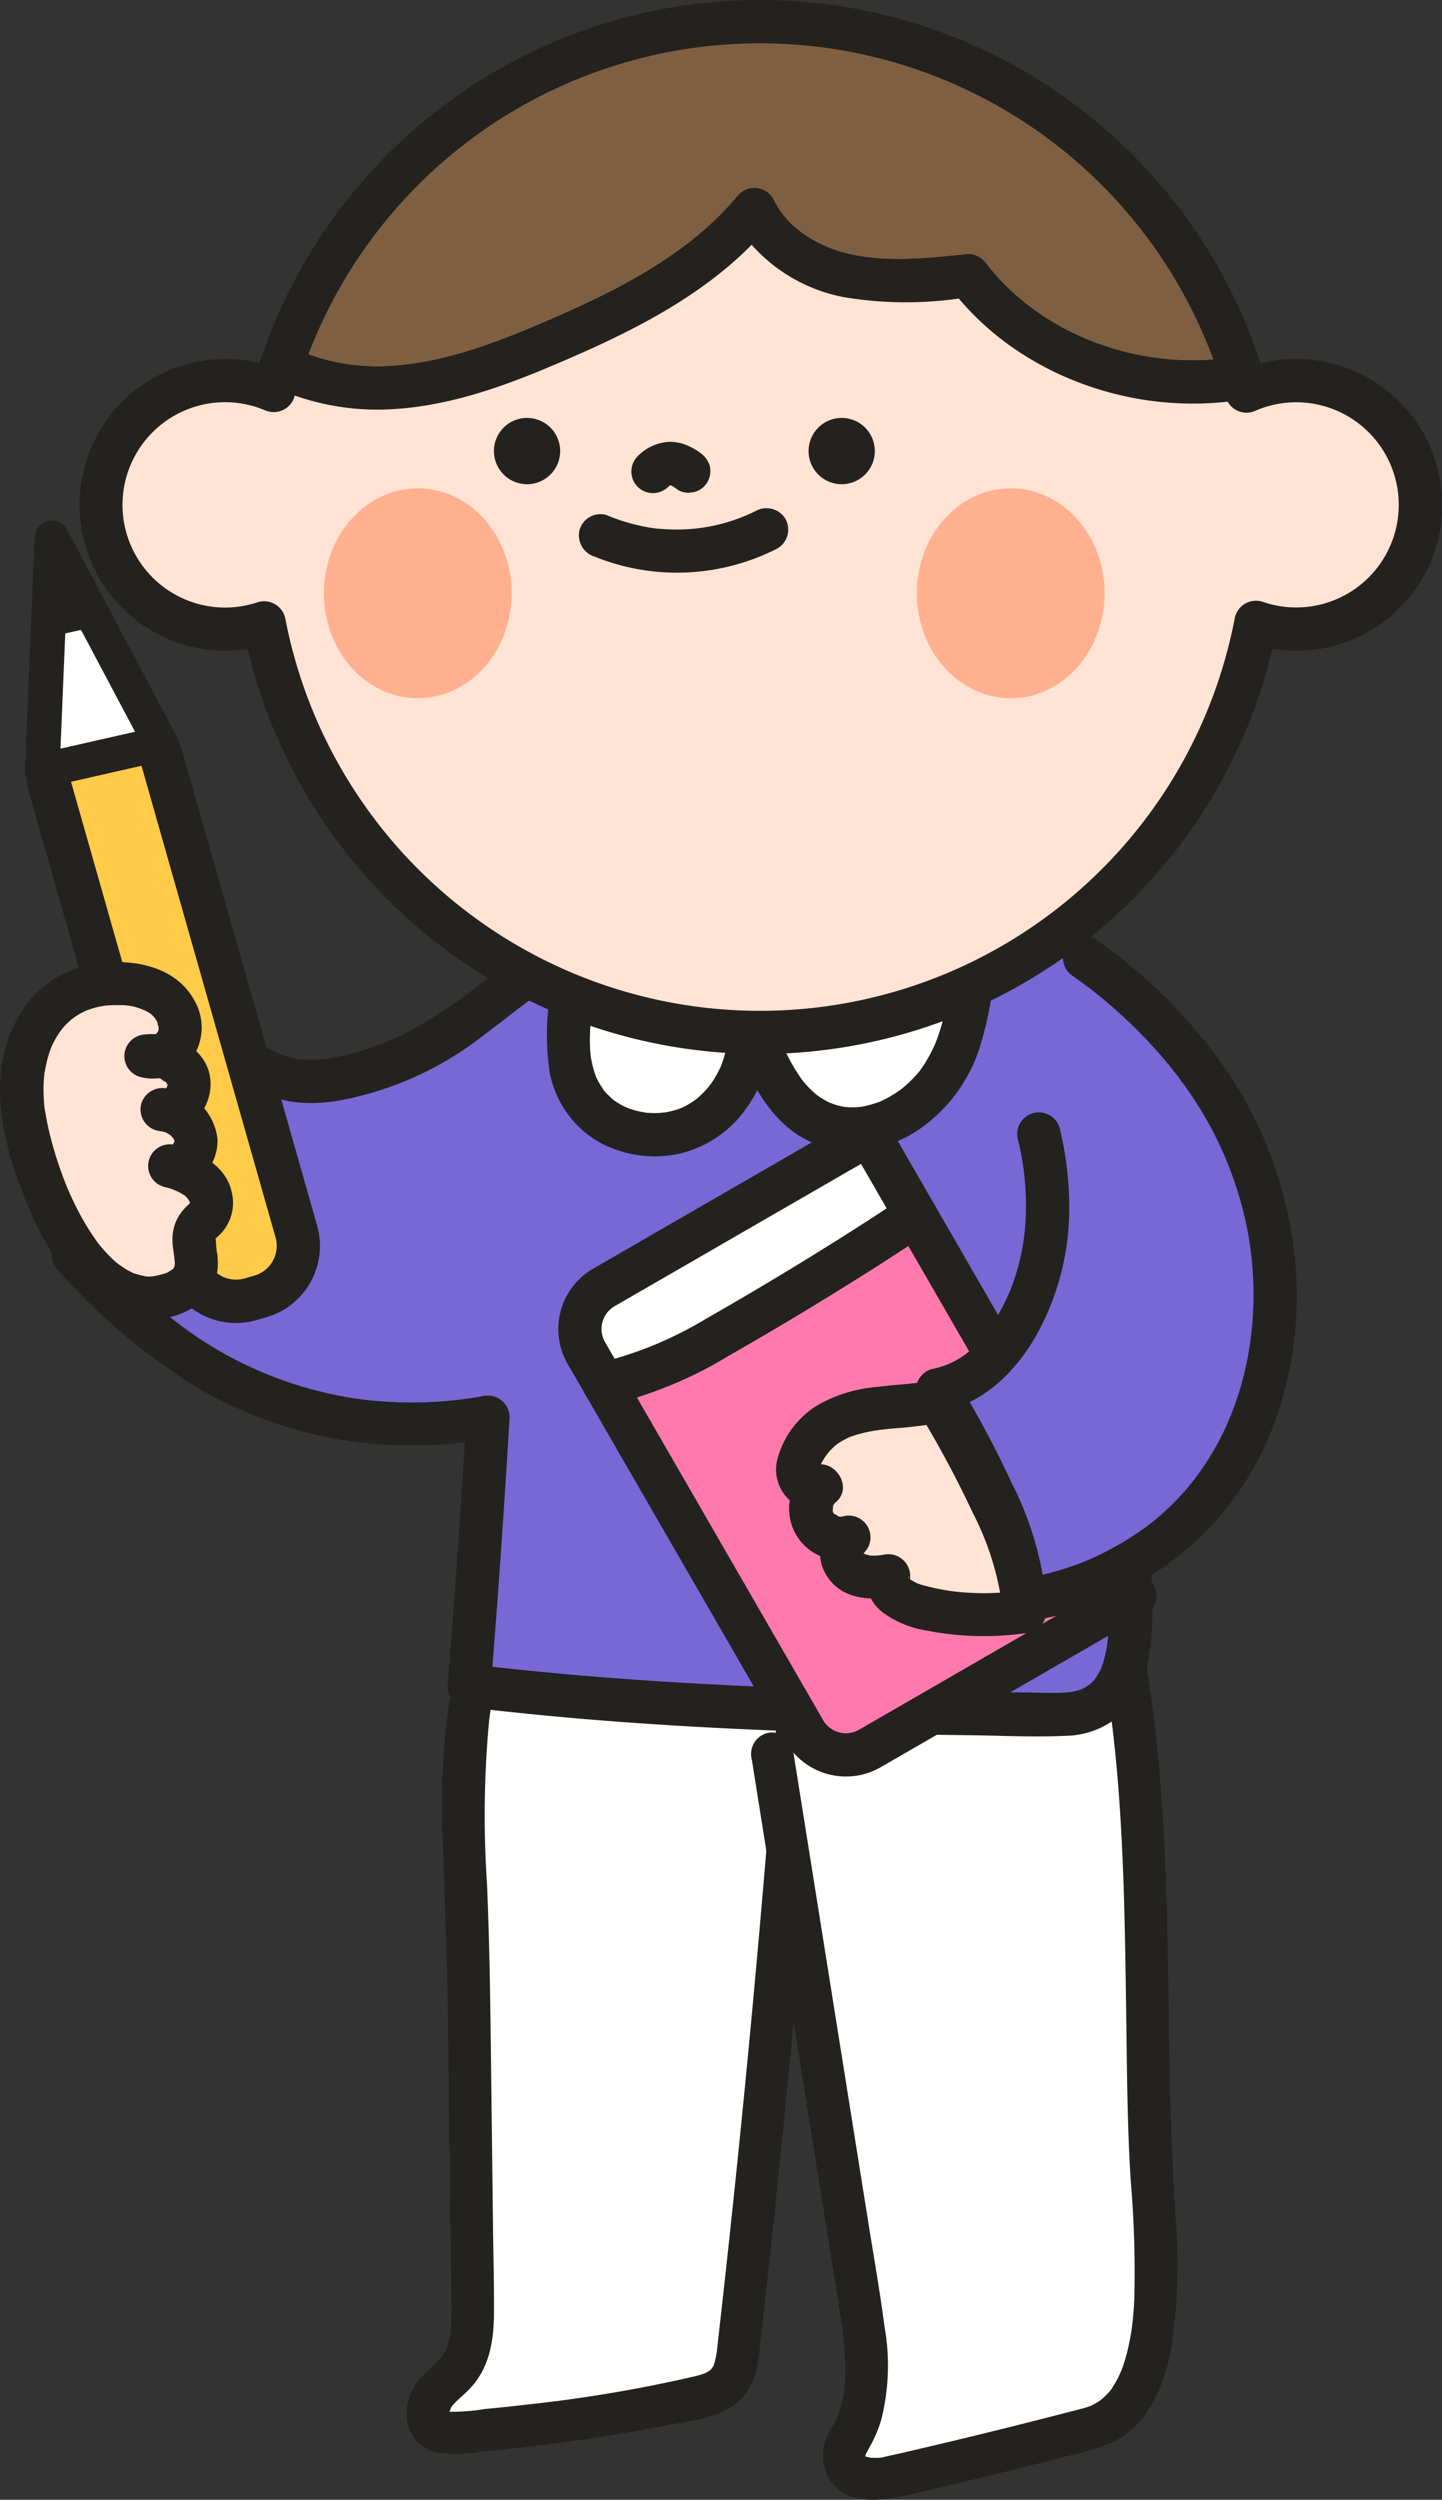 <svg xmlns="http://www.w3.org/2000/svg" width="124.988" height="216.56" viewBox="0 0 124.988 216.56">
  <rect x="0" y="0" width="124.988" height="216.56" fill="#333333" stroke="none"/>
  <g id="그룹_599" data-name="그룹 599" transform="translate(-1838.451 -349.123)">
    <path id="패스_1452" data-name="패스 1452" d="M1879.6,494.556c-1.744,8.034-.629,16.977-.53,25.2q.174,14.484.347,28.967c.022,1.933-.005,4.038-1.126,5.549-.628.846-1.537,1.409-2.167,2.255s-.878,2.222-.118,2.932a2.494,2.494,0,0,0,1.961.41,156.638,156.638,0,0,0,20.644-2.989,4.752,4.752,0,0,0,3.056-1.536,5.59,5.59,0,0,0,.764-2.649q3.09-26.97,5.135-54.062" fill="#fff"/>
    <path id="패스_1453" data-name="패스 1453" d="M1877.822,494.068a61.966,61.966,0,0,0-.978,14.846c.151,5,.372,9.98.431,14.979q.1,7.973.191,15.944.047,3.956.1,7.911c.014,1.11.039,2.22-.052,3.328-.032.378-.017.179-.005.092-.018.127-.04.254-.066.379a6.742,6.742,0,0,1-.185.737c-.036.119-.075.239-.122.354.034-.084.132-.233-.041.074-.061.107-.125.216-.183.324-.033.053-.067.1-.1.157.081-.086.079-.083-.005.012-.724.909-1.715,1.537-2.361,2.526a4.522,4.522,0,0,0-.64,3.428,3.336,3.336,0,0,0,2.632,2.472,14.054,14.054,0,0,0,3.8-.123c5.26-.483,10.5-1.221,15.686-2.217,2.214-.425,4.981-.633,6.7-2.255a5.694,5.694,0,0,0,1.547-3.5c.173-1.281.305-2.569.449-3.855q.886-7.89,1.683-15.788,1.582-15.681,2.813-31.4.15-1.934.3-3.868a1.847,1.847,0,0,0-1.842-1.832,1.882,1.882,0,0,0-1.843,1.832q-1.141,15.113-2.608,30.2-.74,7.6-1.561,15.193-.405,3.735-.829,7.467c-.056.494-.125,1.213-.181,1.562,0,.005-.076.4-.113.551-.031.128-.069.256-.11.382-.169.514.064-.071-.09.187-.024.04-.259.349-.125.2s-.127.1-.157.132c-.159.141,0-.006.029-.023-.1.061-.2.114-.3.176-.268.171-.13.073-.036.033-.106.046-.222.082-.331.118-.224.074-.452.135-.682.191a121.056,121.056,0,0,1-14.462,2.435q-1.846.218-3.7.389a16.839,16.839,0,0,1-3.379.23c.347.04.041.005-.014-.027.083.048.145.086.226.139.019.012.245.327.013.01.013.017.117.287.052.085-.006-.025-.013-.049-.019-.075.022.206.031.239.025.1,0,0,.041-.423,0-.159-.035.217.021-.055.03-.08.024-.074.223-.48.053-.182l.12-.212c.134-.241-.168.186.031-.059a5.662,5.662,0,0,1,.471-.5c.4-.385.826-.739,1.2-1.15,1.6-1.761,1.963-4.048,1.982-6.343.022-2.482-.052-4.969-.081-7.452q-.091-7.606-.183-15.213c-.058-4.87-.132-9.73-.338-14.6a88.106,88.106,0,0,1,.186-14.18c.114-.956.3-2.054.531-3.117a1.842,1.842,0,0,0-3.553-.975" fill="#24221e"/>
    <path id="패스_1454" data-name="패스 1454" d="M1905.387,501.04l7.6,47.621c.606,3.8,1.155,7.989-.615,11.3a4.286,4.286,0,0,0-.772,2.061c.05,1.839,2.386,2.088,3.987,1.724q8.674-1.971,17.3-4.237c7.651-2.01,5.6-16.485,5.328-23.152-.649-15.739.285-32.748-3.254-47.957" fill="#fff"/>
    <path id="패스_1455" data-name="패스 1455" d="M1903.611,501.527q3.011,18.879,6.022,37.761.748,4.689,1.495,9.38c.235,1.465.407,2.5.52,3.946.049.625.078,1.253.075,1.88q0,.516-.034,1.03c-.009.137-.02.272-.033.408,0,0-.074.606-.031.318a10.592,10.592,0,0,1-.475,1.94,3.191,3.191,0,0,1-.237.574c-.164.334-.359.651-.526.983a3.987,3.987,0,0,0,.083,4.361c1.691,2.2,4.686,1.614,7.008,1.079q4.573-1.05,9.125-2.184,2.278-.567,4.551-1.154a21.482,21.482,0,0,0,3.624-1.1c3.2-1.467,4.658-5.08,5.224-8.324a49.562,49.562,0,0,0,.323-11.452q-.4-6.663-.51-13.327c-.2-11.9-.128-23.887-2.246-35.642q-.369-2.055-.841-4.092a1.842,1.842,0,0,0-3.553.976c2.544,11,2.712,22.428,2.879,33.772.076,5.1.083,10.219.4,15.312a93.547,93.547,0,0,1,.314,10.36c-.023.451-.052.9-.092,1.348-.018.209-.038.419-.061.629-.017.156-.1.813-.036.336a20.83,20.83,0,0,1-.49,2.475c-.1.384-.22.763-.355,1.138-.062.171-.135.338-.2.51.178-.5-.04.075-.107.21a8.818,8.818,0,0,1-.538.946,2.116,2.116,0,0,1-.289.41c.4-.349-.019.01-.132.135s-.251.261-.384.383c-.071.066-.473.388-.228.2s-.184.121-.257.166c-.155.1-.317.181-.478.269-.445.241.31-.085-.177.081-.166.055-.329.11-.5.157-.714.2-1.436.376-2.154.562q-4.428,1.145-8.875,2.212-2.223.534-4.448,1.049c-.691.159-1.385.308-2.074.47-.12.028-.431.035.007.005-.1.007-.19.018-.285.023-.242.013-.48,0-.721-.007-.425-.01.22.1,0,0a2.917,2.917,0,0,0-.334-.079c-.085-.024-.169-.054-.252-.085.413.15.137.062.037-.012-.214-.16.322.31.034.023-.1-.1-.122-.221.059.089-.161-.275.023.052.025.1-.014-.379-.1.324-.026-.056.121-.642-.077.157.04-.206.1-.322-.191.314.089-.215.144-.27.3-.533.437-.8a11.915,11.915,0,0,0,.823-2.007,19.218,19.218,0,0,0,.3-8.058c-.394-3.026-.928-6.035-1.408-9.048q-2.916-18.279-5.831-36.558-.364-2.285-.728-4.57a1.857,1.857,0,0,0-2.266-1.28,1.878,1.878,0,0,0-1.287,2.255" fill="#24221e"/>
    <path id="패스_1456" data-name="패스 1456" d="M1936.313,482.3a143.293,143.293,0,0,0-6.405-44.023c-1.642-5.3-1.717-10.74-3.655-15.909a112.113,112.113,0,0,0-17.351,3.994c-3.635,1.2-7.466,1.032-11.206,1.7a33.119,33.119,0,0,0-11.732,4.336c-3.468,2.159-6.443,5.059-9.987,7.09-3.51,2.012-9.584,4.386-13.629,2.815a24.012,24.012,0,0,1-6.906-4.46,45.7,45.7,0,0,1-10.674,19.965,49.7,49.7,0,0,0,13.119,10.7,35.249,35.249,0,0,0,22.859,3.375q-.7,11.631-1.623,23.282c16.986,2.036,34.128,2.394,51.2,2.474,7.773.036,5.921-9.424,5.991-15.34" fill="#7868d6"/>
    <path id="패스_1457" data-name="패스 1457" d="M1938.188,482.3a147.161,147.161,0,0,0-1.821-24.538q-.945-5.969-2.389-11.845-.693-2.812-1.5-5.6c-.553-1.908-1.166-3.79-1.587-5.734-.919-4.249-1.315-8.615-2.829-12.718a1.947,1.947,0,0,0-2.308-1.309,120.442,120.442,0,0,0-15.651,3.454c-1.275.39-2.526.834-3.834,1.1a32.425,32.425,0,0,1-3.623.491,54.543,54.543,0,0,0-7.933,1.174,35.435,35.435,0,0,0-7.383,2.705,39.335,39.335,0,0,0-6.307,4.137,53.437,53.437,0,0,1-6.129,4.324c-.847.48-1.722.9-2.609,1.3-.339.154-.14.063-.063.03-.117.049-.233.1-.349.143q-.352.143-.71.275c-.542.2-1.092.387-1.646.551-.586.173-1.179.323-1.778.445-.157.031-.313.061-.47.088-.041.007-.517.085-.31.054s-.17.02-.215.025c-.154.016-.307.031-.462.042a11.418,11.418,0,0,1-1.793,0c-.116-.01-.232-.021-.347-.036.276.036.058,0-.093-.027a7.347,7.347,0,0,1-.734-.182,7.723,7.723,0,0,1-1.5-.64c-.61-.31-1.2-.653-1.78-1.019a23.8,23.8,0,0,1-3.265-2.48,1.9,1.9,0,0,0-3.134.827,44.058,44.058,0,0,1-10.192,19.138,1.92,1.92,0,0,0,0,2.651,53.307,53.307,0,0,0,12.46,10.421,36.854,36.854,0,0,0,15.944,4.74,38.033,38.033,0,0,0,9.4-.6l-2.374-1.808q-.7,11.649-1.623,23.282c-.088,1.094.938,1.763,1.875,1.875,11.513,1.374,23.1,1.989,34.688,2.263q4.315.1,8.628.149c2.77.032,5.58.183,8.347.053a7.39,7.39,0,0,0,4.972-1.992,8.48,8.48,0,0,0,2.15-4.253c.773-3.612.245-7.309.28-10.961a1.875,1.875,0,0,0-3.75,0c-.03,3.068.321,6.131-.006,9.194-.037.34.008-.062.016-.109-.014.085-.026.17-.039.255-.031.189-.065.376-.1.563a10.344,10.344,0,0,1-.262,1.01c-.047.15-.107.3-.155.448-.121.378.156-.3.033-.073-.036.067-.063.139-.1.208a9.2,9.2,0,0,1-.483.818c-.172.277.093-.11.094-.117a.846.846,0,0,1-.142.167c-.113.12-.225.239-.347.349-.054.05-.116.093-.167.144-.161.166.324-.193.115-.091-.149.073-.285.19-.432.27-.187.1-.459.2-.083.062-.175.063-.347.129-.526.18s-.338.083-.508.121c-.067.015-.36.072-.089.022.294-.055-.112.01-.175.015-1.227.1-2.485.021-3.715.012q-2.1-.015-4.189-.037-4.191-.045-8.38-.134c-5.59-.124-11.177-.322-16.758-.644-6.32-.364-12.63-.891-18.917-1.642L1881,495.17q.933-11.633,1.623-23.282a1.9,1.9,0,0,0-2.373-1.808,34.185,34.185,0,0,1-7.531.514,33.234,33.234,0,0,1-3.515-.325,33.563,33.563,0,0,1-16.82-7.714,64.46,64.46,0,0,1-6.288-6.069v2.651a47.988,47.988,0,0,0,11.157-20.792l-3.134.828a26.109,26.109,0,0,0,6.549,4.443,11.576,11.576,0,0,0,3.563,1.013,13.6,13.6,0,0,0,3.478-.139,28.546,28.546,0,0,0,12.55-5.6c2.092-1.545,4.087-3.225,6.278-4.635a27.989,27.989,0,0,1,6.628-3.134,36.111,36.111,0,0,1,7.408-1.568,46.892,46.892,0,0,0,8.16-1.176c2.974-.847,5.894-1.787,8.914-2.469s6.058-1.228,9.107-1.731l-2.307-1.31c1.34,3.623,1.81,7.456,2.53,11.229.738,3.873,2.054,7.6,3.033,11.414a140.281,140.281,0,0,1,3.944,23.262q.563,6.748.486,13.529a1.875,1.875,0,0,0,3.75,0" fill="#24221e"/>
    <path id="패스_1458" data-name="패스 1458" d="M1917.809,454.393c-5.343,3.59-12.109,7.7-17.239,10.613a31.178,31.178,0,0,1-9.785,3.949l17.388,30.118a4.159,4.159,0,0,0,5.681,1.522l22.972-13.263Z" fill="#ff79ac"/>
    <path id="패스_1459" data-name="패스 1459" d="M1911.785,503.026a6.039,6.039,0,0,1-5.236-3.016l-17.388-30.117a1.875,1.875,0,0,1,1.3-2.785,29.548,29.548,0,0,0,9.179-3.732c4.484-2.547,11.335-6.653,17.12-10.539a1.876,1.876,0,0,1,2.67.619l19.017,32.939a1.875,1.875,0,0,1-.687,2.561l-22.972,13.263a6,6,0,0,1-3.007.807m-18.121-32.834,16.133,27.943a2.285,2.285,0,0,0,3.12.836l21.348-12.325-17.081-29.586c-5.477,3.6-11.57,7.237-15.688,9.576a38.648,38.648,0,0,1-7.832,3.556" fill="#24221e"/>
    <path id="패스_1460" data-name="패스 1460" d="M1917.809,454.393l-4.042-7L1890.8,460.657a4.159,4.159,0,0,0-1.523,5.681l1.512,2.617a31.178,31.178,0,0,0,9.785-3.949c5.13-2.914,11.9-7.023,17.239-10.613" fill="#fff"/>
    <path id="패스_1461" data-name="패스 1461" d="M1890.784,470.83a1.873,1.873,0,0,1-1.623-.938l-1.512-2.617a6.041,6.041,0,0,1,2.209-8.242l22.972-13.263a1.874,1.874,0,0,1,2.561.686l4.041,7a1.875,1.875,0,0,1-.578,2.494c-5.87,3.945-12.816,8.107-17.359,10.687A32.917,32.917,0,0,1,1891.1,470.8a1.929,1.929,0,0,1-.32.027m22.3-20.875-21.348,12.325a2.282,2.282,0,0,0-.836,3.12l.83,1.438a32.755,32.755,0,0,0,7.916-3.463c4.112-2.335,10.216-5.982,15.662-9.568Z" fill="#24221e"/>
    <path id="패스_1462" data-name="패스 1462" d="M1888.233,434.356c-.616,3.41-1.1,7.223.858,10.081,2.08,3.036,6.638,3.847,9.847,2.047a9.464,9.464,0,0,0,4.4-9.415c1.225,3.757,2.854,7.961,6.532,9.406,3.771,1.481,8.2-.835,10.356-4.268s2.528-7.664,2.6-11.715" fill="#fff"/>
    <path id="패스_1463" data-name="패스 1463" d="M1886.425,433.857a21.778,21.778,0,0,0-.323,8.208,8.886,8.886,0,0,0,4.22,5.97,10.051,10.051,0,0,0,7.09,1.019,9.883,9.883,0,0,0,5.908-4.176,11.5,11.5,0,0,0,1.892-7.81l-3.683.5c1.5,4.574,3.821,10.176,9.195,11.085a10.279,10.279,0,0,0,7.446-1.727,13.7,13.7,0,0,0,5.076-6.681,29.146,29.146,0,0,0,1.458-9.752,1.892,1.892,0,0,0-1.875-1.875,1.911,1.911,0,0,0-1.875,1.875,28.237,28.237,0,0,1-.836,7.248,16.746,16.746,0,0,1-.564,1.7c-.078.2-.133.315-.279.613s-.289.566-.449.84c-.147.252-.3.5-.467.738-.043.062-.27.376-.081.128-.073.1-.151.188-.228.28a10.671,10.671,0,0,1-1.147,1.162c-.091.08-.185.157-.278.234.221-.181-.013.012-.052.04-.221.159-.444.312-.676.455s-.465.276-.7.4c-.106.055-.215.105-.322.158-.351.173.193-.051-.208.089a10.394,10.394,0,0,1-1.352.391c-.114.023-.228.043-.343.061.367-.057-.011-.005-.1,0a7.133,7.133,0,0,1-.865.013c-.115-.005-.23-.014-.344-.023-.324-.028.426.105-.1-.018-.228-.053-.456-.1-.68-.166-.113-.033-.687-.261-.374-.119a7.108,7.108,0,0,1-.753-.4c-.1-.058-.191-.118-.284-.181.016.011-.428-.31-.218-.148.175.134-.1-.085-.135-.117-.085-.073-.168-.147-.25-.224q-.277-.26-.531-.54c-.076-.084-.15-.169-.223-.256-.019-.022-.347-.456-.129-.156a16.921,16.921,0,0,1-1.718-3.066c-.022-.049-.139-.331-.022-.049-.058-.138-.113-.277-.168-.417q-.165-.418-.318-.84c-.212-.583-.409-1.171-.6-1.761a1.889,1.889,0,0,0-2.058-1.343,1.845,1.845,0,0,0-1.625,1.841,10.266,10.266,0,0,1,.086,1.422c0,.239-.016.476-.036.714-.01.118-.022.237-.038.355.037-.276-.005-.013-.029.119a9.975,9.975,0,0,1-.334,1.3c-.021.063-.263.7-.128.384-.1.246-.223.485-.348.72-.112.209-.231.412-.357.612-.064.1-.129.2-.2.295-.025.037-.24.333-.114.166s-.1.12-.128.154c-.077.09-.154.178-.234.264q-.268.293-.562.558c-.087.079-.177.154-.266.23.059-.051.263-.182-.04.03-.193.136-.388.267-.592.388q-.257.152-.525.281c-.047.023-.368.161-.157.075s-.2.069-.244.083a8.033,8.033,0,0,1-1.3.314c.4-.064-.233.012-.334.017-.251.012-.5.012-.754,0-.195-.008-.389-.026-.584-.045.394.038-.2-.044-.325-.071-.216-.048-.431-.1-.644-.17-.1-.032-.211-.067-.315-.1-.042-.015-.456-.186-.237-.089s-.1-.053-.152-.078c-.1-.05-.195-.1-.291-.153-.193-.107-.377-.224-.56-.345-.043-.029-.319-.235-.141-.1.163.127-.049-.044-.066-.06-.2-.188-.4-.369-.589-.574-.074-.081-.146-.165-.215-.251.054.067.173.274,0-.021-.12-.2-.251-.387-.363-.59-.063-.114-.12-.23-.179-.347-.145-.288.076.21-.044-.087a7.35,7.35,0,0,1-.272-.829c-.077-.283-.135-.57-.188-.857-.061-.322.023.241-.017-.086-.02-.164-.035-.328-.047-.493a14.958,14.958,0,0,1-.013-1.809,23.827,23.827,0,0,1,.453-3.538,1.919,1.919,0,0,0-1.31-2.307,1.9,1.9,0,0,0-2.306,1.31" fill="#24221e"/>
    <path id="패스_1464" data-name="패스 1464" d="M1919.707,470.529c-4.122.845-8.914-.065-11.441,4.009a3.222,3.222,0,0,0-.611,2.429c.218.832,1.294,1.439,1.977.918a2.562,2.562,0,0,0,2.441,4.4c-1.005.555-.823,2.207.093,2.9a4.209,4.209,0,0,0,3.314.448c-.422,1.234,1.069,2.233,2.324,2.588a22.453,22.453,0,0,0,9.446.523,24.827,24.827,0,0,0-2.55-8.813,88.088,88.088,0,0,0-4.993-9.4" fill="#ffe3d4"/>
    <path id="패스_1465" data-name="패스 1465" d="M1919.208,468.72c-.218.043-.437.085-.656.121l-.331.05q.332-.042,0,0-.588.07-1.178.125c-.838.08-1.678.146-2.514.252a12.6,12.6,0,0,0-5.07,1.505,7.809,7.809,0,0,0-3.65,4.858,3.587,3.587,0,0,0,1.4,3.711,3.031,3.031,0,0,0,3.374.163q-1.135-1.475-2.272-2.945a4.433,4.433,0,0,0,4.265,7.529q-.723-1.711-1.445-3.427a3.622,3.622,0,0,0-.931,5.107c1.3,1.927,3.709,2.033,5.783,1.669q-1.154-1.153-2.307-2.307a3.489,3.489,0,0,0,1.27,3.663,8.6,8.6,0,0,0,3.834,1.589,25.834,25.834,0,0,0,8.973.166,1.873,1.873,0,0,0,1.377-1.807,28.08,28.08,0,0,0-2.955-10.083,89.2,89.2,0,0,0-4.844-9.076,1.875,1.875,0,1,0-3.239,1.891,89.275,89.275,0,0,1,4.646,8.648,24.67,24.67,0,0,1,2.642,8.62q.687-.906,1.376-1.809a22,22,0,0,1-6.065,0q-.8-.128-1.6-.317c-.264-.063-.529-.127-.789-.206-.067-.02-.568-.208-.413-.137s-.333-.2-.393-.228q-.272-.187-.034-.007a1.9,1.9,0,0,1-.181-.167q-.14-.148.036.081a1.76,1.76,0,0,1-.153-.258c.224.075.009.841.123.435a1.9,1.9,0,0,0-2.306-2.307c-.228.036-.253.044-.076.021-.129.016-.259.028-.388.036a4.545,4.545,0,0,1-.774-.008c.321.037-.344-.1-.421-.136q.246.09-.054-.062c.128.112.149.125.062.042s-.074-.063.06.1a1.938,1.938,0,0,1-.147-.25q.133.339.034.039c-.045-.211-.046-.188,0,.073a1.891,1.891,0,0,1,0-.282c-.041.269-.035.3.016.1a.662.662,0,0,1-.217.368c.146-.141.127-.129-.057.038a1.884,1.884,0,0,0-1.445-3.427,2.429,2.429,0,0,1-.324.079q.333-.051,0-.034c-.223-.016-.222-.014,0,0a2.761,2.761,0,0,1-.322-.093c.448.163-.384-.324-.035-.022a2.615,2.615,0,0,1-.237-.234c.121.161.122.151.005-.031.066.2.064.193-.006-.013q-.07-.327-.029.007c-.016-.132.083-.718-.017-.333a2.647,2.647,0,0,1,.091-.323q-.129.282.018-.009c.119-.18.118-.188,0-.025a2.2,2.2,0,0,1,.24-.234c1.566-1.422-.479-4.1-2.272-2.945-.209.117-.161.119.145.008a.537.537,0,0,1,.484-.028c-.329-.04.177.163-.1-.048.125.1.27.4.165.105l.078.166q.009.173.006-.024c0-.132,0-.14-.006-.025a2.542,2.542,0,0,1,.089-.31.821.821,0,0,1,.116-.25c.1-.18.2-.36.318-.534.01-.015.352-.472.134-.2a6.249,6.249,0,0,1,.7-.734c.034-.031.382-.3.189-.163-.176.132.225-.142.271-.172a8.539,8.539,0,0,1,.765-.412c.446-.221-.339.1.136-.052.151-.049.3-.106.452-.153a12.7,12.7,0,0,1,1.736-.391c.135-.022.495-.068.156-.027l.5-.059c.335-.037.67-.068,1.006-.1a39.839,39.839,0,0,0,4.175-.523,1.893,1.893,0,0,0,1.31-2.3,1.915,1.915,0,0,0-2.307-1.311" fill="#24221e"/>
    <path id="패스_1466" data-name="패스 1466" d="M1927.992,445.537c1.125,4.66,1.593,11.5-.2,15.941-1.4,3.471-3.955,7.108-7.758,7.986-.107.025-.218.043-.327.065a88.177,88.177,0,0,1,4.992,9.4,24.852,24.852,0,0,1,2.551,8.813,25.364,25.364,0,0,0,17.625-11.332c4.444-7.248,5.181-16.48,2.653-24.6s-8.87-16.128-16.948-19.723l-4.308,2.249Z" fill="#7868d6"/>
    <path id="패스_1467" data-name="패스 1467" d="M1926.682,447.843a23.674,23.674,0,0,1,.682,6.538,19.034,19.034,0,0,1-1.339,6.5c-.035.089-.071.177-.107.265q.113-.264-.021.042c-.1.218-.2.436-.3.651q-.32.656-.689,1.285c-.248.422-.514.834-.8,1.232-.071.1-.143.2-.217.3.107-.138.092-.12-.046.052s-.273.327-.415.485a7.054,7.054,0,0,1-4.22,2.536,1.889,1.889,0,0,0-1.12,2.754,89.364,89.364,0,0,1,4.645,8.648,24.637,24.637,0,0,1,2.642,8.618,1.912,1.912,0,0,0,2.373,1.809,28.021,28.021,0,0,0,13.189-5.9,26.239,26.239,0,0,0,8.277-12.157c3.309-9.742,1.429-20.736-4.184-29.244a44.646,44.646,0,0,0-11.64-11.776,1.89,1.89,0,0,0-2.564.672,1.915,1.915,0,0,0,.672,2.566c1.016.717,1.638,1.189,2.524,1.922s1.741,1.5,2.565,2.3q1.2,1.16,2.3,2.412c.787.895,1.369,1.621,1.964,2.44a31.706,31.706,0,0,1,5.563,12.14c1.921,8.718-.134,18.775-6.826,24.958a18.755,18.755,0,0,1-2.617,2.074,26.222,26.222,0,0,1-3.249,1.867,21.614,21.614,0,0,1-3.224,1.258,26.239,26.239,0,0,1-3.745.859l2.374,1.807a28.081,28.081,0,0,0-2.955-10.082,89.088,89.088,0,0,0-4.844-9.076q-.56,1.377-1.121,2.754c3.523-.684,6.238-3.4,7.984-6.4a22.571,22.571,0,0,0,2.937-11.106,29.077,29.077,0,0,0-.828-6.982,1.875,1.875,0,0,0-3.616,1" fill="#24221e"/>
    <g id="그룹_598" data-name="그룹 598">
      <path id="패스_1468" data-name="패스 1468" d="M1922.384,373.02c-3.443.363-6.953.724-10.344.026s-6.71-2.636-8.2-5.763c-4.448,5.379-10.907,8.649-17.32,11.4-4.505,1.935-9.18,3.713-14.074,4.012a19.034,19.034,0,0,1-9.62-1.847,43.768,43.768,0,0,1,83.314.991c-8.712,1.538-18.355-1.727-23.758-8.823" fill="#7f5f42"/>
      <path id="패스_1469" data-name="패스 1469" d="M1871.2,384.611a20.709,20.709,0,0,1-9.221-2.085,1.874,1.874,0,0,1-.934-2.271,45.643,45.643,0,0,1,86.883,1.034,1.877,1.877,0,0,1-1.466,2.4c-9.287,1.638-19.149-1.842-24.907-8.7a32.7,32.7,0,0,1-9.9-.109,14.244,14.244,0,0,1-8.055-4.548c-4.567,4.618-10.519,7.573-16.345,10.075-4.284,1.841-9.306,3.832-14.7,4.161q-.68.04-1.357.041m32.637-19.2a1.989,1.989,0,0,1,.231.014,1.874,1.874,0,0,1,1.462,1.056c1.095,2.3,3.667,4.07,6.882,4.731,3.139.645,6.511.29,9.77-.054a1.868,1.868,0,0,1,1.688.729c4.392,5.768,12.117,8.984,19.758,8.39a41.895,41.895,0,0,0-78.449-.443,17.793,17.793,0,0,0,7.15,1c4.791-.293,9.453-2.148,13.447-3.863,6.139-2.637,12.4-5.78,16.616-10.876a1.878,1.878,0,0,1,1.445-.68" fill="#24221e"/>
      <path id="패스_1470" data-name="패스 1470" d="M1857.975,382.1a10.724,10.724,0,0,1,4.2.851c.2-.708.42-1.4.652-2.1a19.034,19.034,0,0,0,9.62,1.847c4.894-.3,9.569-2.077,14.073-4.012,6.414-2.755,12.872-6.025,17.321-11.4,1.487,3.127,4.8,5.065,8.2,5.762s6.9.338,10.345-.026c5.4,7.1,15.046,10.361,23.758,8.824.118.384.24.768.348,1.157a10.77,10.77,0,1,1,.826,20.042,43.777,43.777,0,0,1-85.973.042,10.764,10.764,0,1,1-3.368-20.986" fill="#ffe3d4"/>
      <path id="패스_1471" data-name="패스 1471" d="M1904.326,440.434a45.7,45.7,0,0,1-44.414-35.08,12.639,12.639,0,1,1,1.032-24.779c.035-.106.07-.212.106-.318a1.873,1.873,0,0,1,2.621-1.079,17.206,17.206,0,0,0,8.663,1.65c4.791-.293,9.454-2.148,13.447-3.863,6.139-2.637,12.4-5.78,16.617-10.876a1.875,1.875,0,0,1,3.138.39c1.094,2.3,3.667,4.07,6.882,4.731,3.138.645,6.509.29,9.769-.054a1.879,1.879,0,0,1,1.689.729c4.811,6.319,13.627,9.579,21.94,8.112a1.888,1.888,0,0,1,1.764.644,12.643,12.643,0,1,1,1.164,24.693,45.684,45.684,0,0,1-44.418,35.1m42.99-39.266a1.858,1.858,0,0,1,.607.1,8.887,8.887,0,1,0-.681-16.55,1.874,1.874,0,0,1-2.384-.8c-8.8,1-17.871-2.469-23.3-8.931a32.693,32.693,0,0,1-9.9-.109,14.249,14.249,0,0,1-8.056-4.548c-4.566,4.618-10.519,7.573-16.344,10.075-4.284,1.841-9.307,3.832-14.7,4.161A21.675,21.675,0,0,1,1864,383.39c-.006.022-.013.044-.018.066a1.876,1.876,0,0,1-2.539,1.22,8.894,8.894,0,1,0-.687,16.629,1.874,1.874,0,0,1,2.428,1.426,41.9,41.9,0,0,0,82.29-.04,1.875,1.875,0,0,1,1.842-1.523" fill="#24221e"/>
      <path id="패스_1472" data-name="패스 1472" d="M1908.536,388.2a2.871,2.871,0,1,0,2.871-2.871,2.871,2.871,0,0,0-2.871,2.871" fill="#24221e"/>
      <path id="패스_1473" data-name="패스 1473" d="M1881.263,388.2a2.871,2.871,0,1,0,2.871-2.871,2.871,2.871,0,0,0-2.871,2.871" fill="#24221e"/>
      <path id="패스_1474" data-name="패스 1474" d="M1897.2,391.553a3.913,3.913,0,0,0-.837-.5l.448.189a2.377,2.377,0,0,0-.529-.148l.5.067a1.886,1.886,0,0,0-.469,0l.5-.067a1.957,1.957,0,0,0-.457.125l.448-.189a2.586,2.586,0,0,0-.528.315l.38-.293a3.433,3.433,0,0,0-.281.244,1.956,1.956,0,0,1-1.326.549,1.907,1.907,0,0,1-1.326-.549,1.886,1.886,0,0,1-.549-1.326,1.92,1.92,0,0,1,.549-1.326,4.15,4.15,0,0,1,2.781-1.248,4.41,4.41,0,0,1,.865.1,2.269,2.269,0,0,1,.419.125,5.234,5.234,0,0,1,1.308.7,2.1,2.1,0,0,1,.861,1.121,1.914,1.914,0,0,1-.189,1.445,1.892,1.892,0,0,1-1.12.861l-.5.067a1.86,1.86,0,0,1-.946-.256" fill="#24221e"/>
      <path id="패스_1475" data-name="패스 1475" d="M1917.921,400.52c0,5.021,3.643,9.091,8.138,9.091s8.137-4.07,8.137-9.091-3.643-9.091-8.137-9.091-8.138,4.07-8.138,9.091" fill="#ffb18f"/>
      <path id="패스_1476" data-name="패스 1476" d="M1866.526,400.52c0,5.021,3.645,9.091,8.138,9.091s8.138-4.07,8.138-9.091-3.643-9.091-8.138-9.091-8.138,4.07-8.138,9.091" fill="#ffb18f"/>
      <path id="패스_1477" data-name="패스 1477" d="M1905.854,396.626a19.073,19.073,0,0,1-15.863.719,1.937,1.937,0,0,1-1.309-2.306,1.885,1.885,0,0,1,2.306-1.309,16.933,16.933,0,0,0,3.4,1.032,9.755,9.755,0,0,0,1.477.19,17.371,17.371,0,0,0,1.782.037,15.28,15.28,0,0,0,6.309-1.6,1.919,1.919,0,0,1,2.565.673,1.892,1.892,0,0,1-.672,2.565" fill="#24221e"/>
    </g>
    <path id="패스_1478" data-name="패스 1478" d="M1860.151,461.688l.849-.241a4.561,4.561,0,0,0,3.139-5.635l-11.71-41.17a4.561,4.561,0,0,0-5.635-3.139l-.849.241a4.56,4.56,0,0,0-3.138,5.635l11.71,41.17a4.56,4.56,0,0,0,5.634,3.139" fill="#ffcb48"/>
    <path id="패스_1479" data-name="패스 1479" d="M1858.894,463.74a6.446,6.446,0,0,1-6.181-4.679L1841,417.891a6.434,6.434,0,0,1,4.429-7.951l.848-.241a6.438,6.438,0,0,1,7.952,4.429l11.709,41.171a6.436,6.436,0,0,1-4.43,7.951l-.848.241a6.47,6.47,0,0,1-1.77.249M1848.046,413.2a2.675,2.675,0,0,0-.739.1l-.848.241a2.685,2.685,0,0,0-1.849,3.318l11.71,41.171a2.686,2.686,0,0,0,3.318,1.848h0l.848-.242a2.684,2.684,0,0,0,1.848-3.317l-11.71-41.171a2.69,2.69,0,0,0-2.579-1.952" fill="#24221e"/>
    <path id="패스_1480" data-name="패스 1480" d="M1855.421,458.048a3.426,3.426,0,0,1-.055,1.338,3.049,3.049,0,0,1-2.034,1.844c-7.607,2.647-12.319-10.783-12.916-16.13-.623-5.589,2.087-10.817,8.178-10.761a6.862,6.862,0,0,1,3.8.98,3.522,3.522,0,0,1,1.629,3.39,2.4,2.4,0,0,1-2.938,1.9,3.374,3.374,0,0,1,3.651,1.848c.507,1.385-.825,3.209-2.238,2.787a3.274,3.274,0,0,1,2.9,2.363,2.135,2.135,0,0,1-2.241,2.534,6.777,6.777,0,0,1,2.813,1.4,2.322,2.322,0,0,1,.5,2.87c-.258.365-.653.617-.9.99-.5.759-.249,1.711-.145,2.648" fill="#ffe3d4"/>
    <path id="패스_1481" data-name="패스 1481" d="M1857.3,458.048a4.468,4.468,0,0,1-2.049,4.321,7.173,7.173,0,0,1-3.293,1.048,7.643,7.643,0,0,1-4.955-1.381c-3.2-2.205-5.1-5.833-6.494-9.356-1.252-3.167-2.292-6.777-2.006-10.215a11.845,11.845,0,0,1,2.123-6.161,9.224,9.224,0,0,1,5.667-3.622c3.179-.592,7.193-.065,8.948,3.008a4.691,4.691,0,0,1-.029,4.943,4.209,4.209,0,0,1-4.623,1.786,1.884,1.884,0,0,1-1.343-2.057,1.9,1.9,0,0,1,1.842-1.626c2.272-.257,5.073,1.11,5.54,3.527.522,2.7-1.789,5.482-4.625,4.791a1.9,1.9,0,0,1-1.31-2.307,1.924,1.924,0,0,1,2.306-1.309,4.941,4.941,0,0,1,4.307,4.416,4.248,4.248,0,0,1-1.223,3.06,3.788,3.788,0,0,1-3.421,1.037q.5-1.807,1-3.616c2.129.672,4.427,1.745,4.9,4.181a3.861,3.861,0,0,1-1.008,3.511c-.045.047-.532.521-.36.319-.151.179-.034.224-.039,0a13.717,13.717,0,0,0,.151,1.7,1.876,1.876,0,0,1-1.875,1.875,1.932,1.932,0,0,1-1.875-1.875q.034.207-.018-.15l-.067-.5c-.027-.212-.056-.425-.066-.639a4.344,4.344,0,0,1,.181-1.5,3.926,3.926,0,0,1,.906-1.487c.13-.14.276-.266.41-.4q.237-.25.048-.059c-.059.163-.07.18-.033.053s.031-.11-.006.077q-.014-.3.01-.1c.121.3-.176-.472-.06-.205s-.288-.411-.122-.2-.372-.332-.195-.188a5.334,5.334,0,0,0-1.876-.806,1.875,1.875,0,1,1,1-3.616,1.234,1.234,0,0,0-.359,0c.485-.048-.207.039.064-.015.2-.038-.142.14.008,0,.025-.024.264-.264.123-.122s.113-.25-.012.057c.042-.1.061-.213.095-.319-.058.178.018.191-.017,0,.053.279.011.082-.034-.081-.072-.259.128.206-.013-.02-.019-.029-.208-.31-.092-.161.127.164-.2-.191-.2-.189-.1-.1-.189-.121-.032-.025-.1-.061-.2-.12-.3-.179-.119-.071-.219-.091-.035-.026a4.3,4.3,0,0,0-.851-.2l1-3.616c.347.084-.152.014-.257.027.219-.026.08-.059-.037.036.32-.257-.13.295.1-.065.19-.293-.08.14.046-.046.1-.148.136-.294.053-.047.005-.015.111-.472.074-.209s-.009-.159-.016-.218c.053.446-.175-.145.022.194-.026-.045-.273-.387-.12-.206s-.145-.124-.18-.156c.332.305-.553-.265-.142-.095a3.258,3.258,0,0,0-.474-.15c-.052-.013-.492-.071-.242-.054s-.254,0-.249,0a4.288,4.288,0,0,0-.493.034l.5-3.683c.448.137-.03,0-.023.033s.289,0-.021.041a2.216,2.216,0,0,0,.311-.079c-.324.1-.081.016,0-.013.258-.1.122-.082.023,0a2.9,2.9,0,0,0,.237-.234c-.225.243-.04.025,0-.022q.131-.256.05-.074t.019-.087c0-.053.017-.332.01-.036a2.552,2.552,0,0,0-.01-.372c.05.409-.182-.45-.046-.13a1.988,1.988,0,0,0-.723-.929,4.831,4.831,0,0,0-2.605-.689,10.478,10.478,0,0,0-1.439.062c.4-.045-.22.046-.319.068q-.35.076-.692.183a4.354,4.354,0,0,1-.427.143c.2-.081-.318.156-.387.192q-.261.139-.508.3c-.111.071-.589.451-.267.175a8.446,8.446,0,0,0-.831.795c-.09.1-.394.515-.16.181-.14.2-.278.4-.4.6a9.192,9.192,0,0,0-.54,1.048c.167-.381-.043.135-.083.252-.076.217-.142.436-.2.657-.111.4-.17.813-.26,1.22-.061.277.022-.312,0-.026-.007.106-.023.212-.033.318q-.031.363-.044.727-.021.66.022,1.319c.014.223.034.447.058.669.007.058.015.117.021.175.036.357-.079-.5-.017-.132.1.573.2,1.144.324,1.711a32.782,32.782,0,0,0,1.206,4.051c.128.349.262.694.4,1.038.035.087.07.173.106.26.1.248-.136-.3-.024-.06.089.193.17.388.258.581.331.725.691,1.439,1.087,2.132a21.822,21.822,0,0,0,1.226,1.9c.273.381-.183-.213.11.147.109.135.219.269.333.4.235.273.481.537.739.787.147.143.3.283.454.417.061.052.126.1.185.156.248.228-.237-.155-.049-.035.3.19.572.4.881.57.15.083.305.153.457.231.292.151-.128-.047-.137-.056a1.29,1.29,0,0,0,.316.114c.158.052.319.1.482.136.072.017.146.03.218.046.325.076-.012.048-.112-.006a2.607,2.607,0,0,0,1.082.018c.075-.005.342-.035.043,0-.322.037.035-.008.106-.025.2-.047.4-.091.6-.152.082-.025.163-.053.245-.08.309-.1-.039.036.13-.061.1-.06.21-.119.314-.181.173-.106-.152.1.115-.091.213-.15.133-.134.05-.02.078-.107.173-.452.115-.182a2.612,2.612,0,0,0-.012-.839,1.884,1.884,0,0,1,1.875-1.875,1.926,1.926,0,0,1,1.875,1.875" fill="#24221e"/>
    <path id="패스_1482" data-name="패스 1482" d="M1842.951,395.736l-.838,20.142,10.287-2.334Z" fill="#fff" stroke="#24221e" stroke-linecap="round" stroke-linejoin="round" stroke-width="3"/>
    <path id="패스_1483" data-name="패스 1483" d="M1842.951,395.736l-.354,8.609,4.388-1Z" fill="#24221e"/>
  </g>
</svg>
